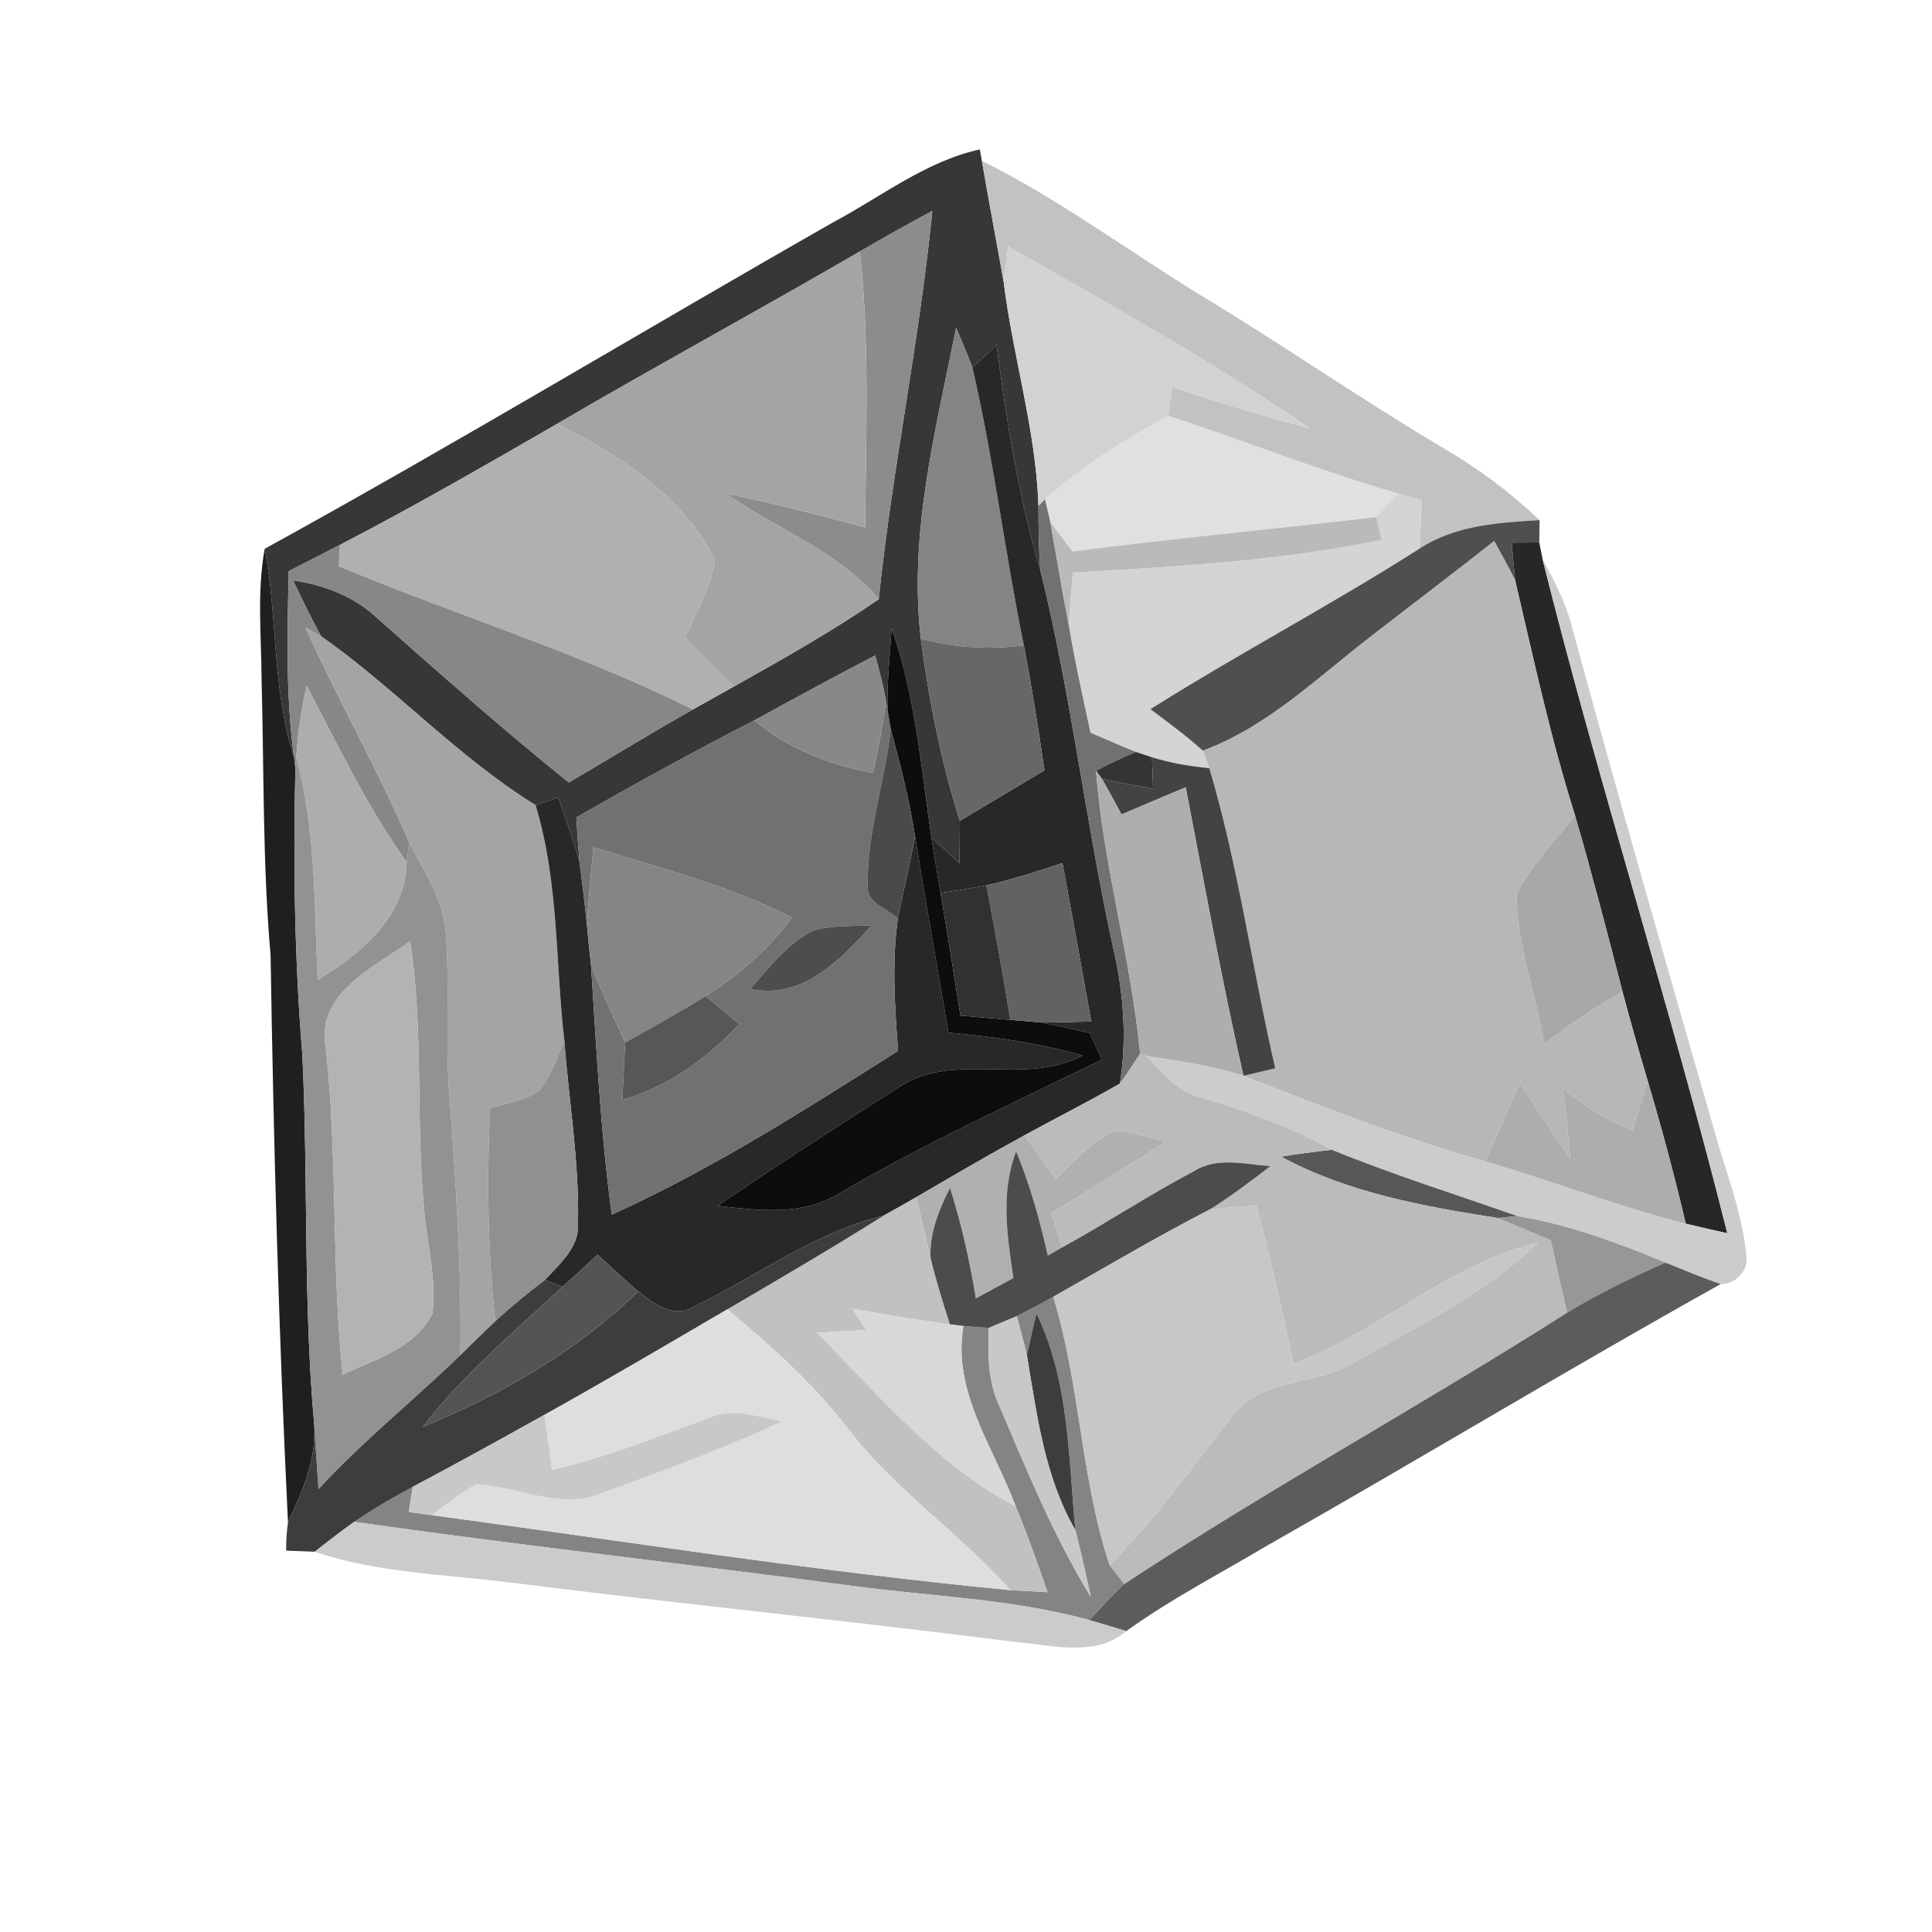 <?xml version="1.0" encoding="UTF-8" ?>
<!DOCTYPE svg PUBLIC "-//W3C//DTD SVG 1.1//EN" "http://www.w3.org/Graphics/SVG/1.1/DTD/svg11.dtd">
<svg width="180pt" height="180pt" viewBox="0 0 180 180" version="1.1" xmlns="http://www.w3.org/2000/svg">
<g id="#ffffffff">
</g>
<g id="#373737ff">
<path fill="#373737" opacity="1.00" d=" M 77.68 20.68 C 82.14 18.30 86.26 15.03 91.29 13.92 L 91.48 14.98 C 92.12 18.76 92.85 22.51 93.51 26.28 C 94.38 33.27 96.52 40.08 96.75 47.14 C 96.75 49.13 96.78 51.12 96.92 53.10 C 94.89 46.26 93.77 39.21 92.85 32.14 C 92.10 32.84 91.35 33.55 90.60 34.25 C 90.13 33.00 89.60 31.78 89.08 30.55 C 87.18 40.05 84.65 49.75 85.79 59.50 C 86.55 65.24 87.67 70.95 89.43 76.47 C 89.42 77.80 89.40 79.12 89.39 80.44 C 88.51 79.63 87.64 78.81 86.77 77.99 C 85.82 71.45 85.26 64.79 83.07 58.51 C 82.91 61.05 82.62 63.59 82.69 66.14 L 82.54 65.32 C 82.31 63.88 81.91 62.47 81.54 61.07 C 77.75 63.03 74.02 65.07 70.28 67.12 C 64.68 69.99 59.16 73.03 53.70 76.16 C 53.78 77.51 53.87 78.87 53.98 80.22 C 53.39 78.22 52.70 76.26 52.02 74.30 C 51.49 74.48 50.43 74.84 49.90 75.02 C 42.65 70.54 36.86 64.16 29.91 59.27 C 28.98 57.57 28.14 55.82 27.30 54.07 C 30.27 54.50 33.10 55.61 35.28 57.71 C 41.11 62.86 46.93 68.03 52.99 72.90 C 56.85 70.64 60.66 68.30 64.55 66.10 C 65.81 65.39 67.08 64.69 68.34 63.98 C 72.93 61.40 77.53 58.82 81.87 55.83 C 83.12 43.72 85.67 31.78 86.86 19.65 C 84.59 20.88 82.33 22.13 80.11 23.43 C 70.75 28.87 61.24 34.03 51.90 39.49 C 45.21 43.36 38.52 47.21 31.66 50.77 C 30.08 51.59 28.49 52.40 26.90 53.21 C 26.77 58.96 26.62 64.75 27.38 70.47 C 25.33 64.20 25.89 57.54 24.66 51.13 C 42.51 41.31 59.97 30.77 77.68 20.68 Z" />
</g>
<g id="#c2c2c2ff">
<path fill="#c2c2c2" opacity="1.00" d=" M 91.48 14.98 C 98.79 18.62 105.33 23.54 112.29 27.77 C 119.73 32.27 126.88 37.24 134.36 41.68 C 137.64 43.58 140.69 45.85 143.44 48.46 C 139.60 48.69 135.58 48.93 132.26 51.11 C 132.32 49.61 132.39 48.12 132.46 46.62 C 131.91 46.46 130.80 46.14 130.25 45.98 C 122.99 43.89 115.98 41.07 108.80 38.74 C 108.91 38.08 109.13 36.74 109.24 36.07 C 113.47 37.47 117.73 38.79 122.05 39.91 C 113.02 33.74 103.44 28.37 93.93 22.98 C 93.83 23.81 93.62 25.46 93.51 26.28 C 92.85 22.51 92.12 18.76 91.48 14.98 Z" />
</g>
<g id="#8c8c8cff">
<path fill="#8c8c8c" opacity="1.00" d=" M 80.11 23.43 C 82.33 22.13 84.59 20.88 86.86 19.65 C 85.67 31.78 83.12 43.72 81.87 55.83 C 78.05 51.31 72.35 49.31 67.63 45.98 C 72.00 46.86 76.30 47.98 80.60 49.13 C 80.67 40.56 81.04 31.97 80.11 23.43 Z" />
</g>
<g id="#d2d2d2ff">
<path fill="#d2d2d2" opacity="1.00" d=" M 93.93 22.98 C 103.44 28.37 113.02 33.74 122.05 39.91 C 117.73 38.79 113.47 37.47 109.24 36.07 C 109.13 36.74 108.91 38.08 108.80 38.74 C 104.79 41.03 100.78 43.40 97.36 46.52 L 96.75 47.14 C 96.52 40.08 94.38 33.27 93.51 26.28 C 93.62 25.46 93.83 23.81 93.93 22.98 Z" />
</g>
<g id="#a4a4a4ff">
<path fill="#a4a4a4" opacity="1.00" d=" M 51.90 39.49 C 61.24 34.03 70.75 28.87 80.11 23.43 C 81.04 31.97 80.67 40.56 80.60 49.13 C 76.30 47.98 72.00 46.86 67.63 45.98 C 72.35 49.31 78.05 51.31 81.87 55.83 C 77.53 58.82 72.93 61.40 68.34 63.98 C 66.83 62.45 65.32 60.93 63.80 59.41 C 64.88 57.07 66.17 54.76 66.62 52.19 C 63.65 46.19 57.69 42.43 51.90 39.49 Z" />
<path fill="#a4a4a4" opacity="1.00" d=" M 28.45 58.45 C 28.81 58.65 29.54 59.06 29.91 59.27 C 36.86 64.16 42.65 70.54 49.90 75.02 C 52.06 82.10 51.74 89.60 52.57 96.89 C 51.95 98.49 51.35 100.14 50.31 101.53 C 49.01 102.58 47.22 102.73 45.67 103.25 C 45.33 109.87 45.44 116.51 46.15 123.10 C 45.05 124.13 43.98 125.20 42.89 126.26 C 43.01 118.14 42.46 110.03 41.86 101.93 C 41.46 96.92 41.92 91.88 41.53 86.86 C 41.31 83.78 39.49 81.18 38.13 78.51 C 35.19 71.68 31.47 65.23 28.45 58.45 Z" />
</g>
<g id="#848484ff">
<path fill="#848484" opacity="1.00" d=" M 89.08 30.55 C 89.60 31.78 90.13 33.00 90.60 34.25 C 92.58 42.80 93.63 51.53 95.39 60.13 C 92.17 60.53 88.91 60.37 85.79 59.50 C 84.65 49.75 87.18 40.05 89.08 30.55 Z" />
<path fill="#848484" opacity="1.00" d=" M 94.73 122.62 C 95.88 122.05 97.00 121.44 98.13 120.82 C 100.64 128.99 100.69 137.69 103.37 145.80 C 103.71 146.24 104.40 147.13 104.75 147.58 C 103.61 148.64 102.56 149.80 101.50 150.94 C 94.17 148.92 86.51 148.74 79.02 147.70 C 63.68 145.68 48.31 143.96 33.00 141.79 C 34.75 140.59 36.59 139.52 38.46 138.52 C 38.36 139.11 38.17 140.28 38.08 140.87 C 38.61 140.94 39.69 141.09 40.22 141.16 C 58.18 143.58 76.10 146.42 94.15 148.15 C 95.01 148.20 96.74 148.29 97.60 148.34 C 96.67 145.65 95.72 142.96 94.63 140.34 C 92.60 134.88 88.70 129.67 89.76 123.54 C 90.36 123.58 91.54 123.68 92.13 123.72 C 92.03 126.13 92.03 128.62 93.06 130.86 C 95.64 136.95 98.17 143.11 101.62 148.77 C 101.19 146.69 100.71 144.62 100.19 142.56 C 99.53 135.75 99.62 128.66 96.56 122.36 C 96.34 123.33 95.89 125.28 95.67 126.25 C 95.37 125.03 95.06 123.83 94.73 122.62 Z" />
</g>
<g id="#282828ff">
<path fill="#282828" opacity="1.00" d=" M 90.60 34.25 C 91.35 33.55 92.10 32.84 92.85 32.14 C 93.77 39.21 94.89 46.26 96.92 53.10 C 99.81 64.74 101.15 76.68 103.73 88.39 C 104.68 92.50 105.01 96.77 104.34 100.95 C 101.42 102.64 98.40 104.15 95.45 105.77 C 92.06 107.62 88.72 109.58 85.38 111.53 C 84.36 112.12 83.33 112.70 82.30 113.27 C 75.88 114.85 70.58 118.85 64.75 121.69 C 62.83 122.91 60.95 121.51 59.46 120.32 C 58.17 119.21 56.93 118.05 55.68 116.90 C 54.59 117.89 53.50 118.89 52.41 119.89 C 52.00 119.73 51.17 119.43 50.76 119.27 C 52.11 117.76 53.99 116.23 53.85 114.00 C 53.98 108.27 53.00 102.59 52.57 96.89 C 51.74 89.60 52.06 82.10 49.90 75.02 C 50.43 74.84 51.49 74.48 52.02 74.30 C 52.70 76.26 53.39 78.22 53.98 80.22 C 54.24 82.22 54.49 84.22 54.69 86.23 C 54.79 87.44 54.92 88.65 55.06 89.85 C 55.57 97.63 55.94 105.43 57.00 113.16 C 66.35 108.93 75.02 103.38 83.67 97.91 C 83.37 93.82 83.08 89.68 83.65 85.59 C 84.15 83.02 84.80 80.48 85.25 77.90 C 86.25 84.01 87.31 90.11 88.37 96.21 C 92.58 96.59 96.78 97.18 100.86 98.34 C 95.36 101.27 88.66 97.75 83.48 101.47 C 77.88 105.00 72.33 108.63 66.84 112.34 C 70.62 112.77 74.73 113.32 78.16 111.20 C 86.08 106.57 94.43 102.76 102.67 98.72 C 102.29 97.89 101.91 97.06 101.53 96.24 C 99.99 95.89 98.45 95.54 96.89 95.25 C 98.48 95.26 100.07 95.21 101.67 95.17 C 100.79 90.25 99.90 85.33 98.99 80.41 C 96.65 81.18 94.30 81.95 91.90 82.49 C 90.48 82.77 89.05 82.98 87.63 83.19 C 87.33 81.46 87.04 79.73 86.77 77.99 C 87.64 78.81 88.51 79.63 89.39 80.44 C 89.40 79.12 89.42 77.80 89.43 76.47 C 92.06 74.90 94.68 73.34 97.31 71.77 C 96.75 67.88 96.13 63.99 95.39 60.13 C 93.63 51.53 92.58 42.80 90.60 34.25 Z" />
</g>
<g id="#e0e0e0ff">
<path fill="#e0e0e0" opacity="1.00" d=" M 97.36 46.52 C 100.78 43.40 104.79 41.03 108.80 38.74 C 115.98 41.07 122.99 43.89 130.25 45.98 C 129.57 46.72 128.88 47.45 128.20 48.18 C 118.78 49.28 109.34 50.16 99.93 51.38 C 99.23 50.48 98.54 49.57 97.86 48.65 C 97.74 48.12 97.49 47.05 97.36 46.52 Z" />
</g>
<g id="#b0b0b0ff">
<path fill="#b0b0b0" opacity="1.00" d=" M 31.66 50.77 C 38.52 47.21 45.21 43.36 51.90 39.49 C 57.69 42.43 63.65 46.19 66.62 52.19 C 66.17 54.76 64.88 57.07 63.80 59.41 C 65.32 60.93 66.83 62.45 68.34 63.98 C 67.08 64.69 65.81 65.39 64.55 66.10 C 53.92 60.80 42.50 57.33 31.56 52.75 C 31.58 52.26 31.63 51.26 31.66 50.77 Z" />
<path fill="#b0b0b0" opacity="1.00" d=" M 98.35 109.85 C 100.11 108.22 101.71 106.22 104.01 105.33 C 105.59 105.50 107.12 105.96 108.65 106.34 C 105.15 108.65 101.55 110.81 97.98 113.01 C 98.31 114.08 98.63 115.15 98.96 116.22 C 98.63 116.41 97.96 116.79 97.62 116.98 C 96.87 113.67 95.97 110.40 94.67 107.27 C 93.21 111.08 93.83 115.15 94.42 119.07 C 93.25 119.71 92.09 120.34 90.92 120.97 C 90.34 117.49 89.58 114.04 88.51 110.67 C 87.48 112.72 86.58 114.90 86.70 117.25 C 86.24 115.34 85.81 113.44 85.38 111.53 C 88.72 109.58 92.06 107.62 95.45 105.77 C 96.41 107.13 97.38 108.49 98.35 109.85 Z" />
</g>
<g id="#d4d4d4ff">
<path fill="#d4d4d4" opacity="1.00" d=" M 130.25 45.98 C 130.80 46.14 131.91 46.46 132.46 46.62 C 132.39 48.12 132.32 49.61 132.26 51.11 C 124.05 56.35 115.42 60.88 107.18 66.07 C 108.84 67.31 110.52 68.55 112.07 69.94 C 112.22 70.35 112.52 71.16 112.67 71.57 C 110.86 71.39 109.07 71.10 107.33 70.55 C 106.96 70.43 106.22 70.18 105.84 70.06 C 104.42 69.49 103.01 68.87 101.60 68.27 C 100.88 64.93 100.13 61.60 99.57 58.23 C 99.66 56.60 99.81 54.97 99.96 53.35 C 109.59 52.78 119.26 52.26 128.73 50.30 C 128.60 49.77 128.33 48.71 128.20 48.18 C 128.88 47.45 129.57 46.72 130.25 45.98 Z" />
</g>
<g id="#717171ff">
<path fill="#717171" opacity="1.00" d=" M 96.75 47.14 L 97.36 46.52 C 97.49 47.05 97.74 48.12 97.86 48.65 C 98.42 51.84 98.96 55.04 99.57 58.23 C 100.13 61.60 100.88 64.93 101.60 68.27 C 103.01 68.87 104.42 69.49 105.84 70.06 C 104.57 70.58 103.33 71.17 102.12 71.81 C 102.79 80.70 105.39 89.30 106.22 98.17 C 105.61 99.11 105.00 100.05 104.34 100.95 C 105.01 96.77 104.68 92.50 103.73 88.39 C 101.15 76.68 99.81 64.74 96.92 53.10 C 96.78 51.12 96.75 49.13 96.75 47.14 Z" />
<path fill="#717171" opacity="1.00" d=" M 82.54 65.32 L 82.69 66.14 C 82.76 66.58 82.92 67.47 82.99 67.92 C 82.45 72.82 80.75 77.58 80.84 82.54 C 80.74 84.16 82.69 84.65 83.65 85.59 C 83.08 89.68 83.37 93.82 83.67 97.91 C 75.02 103.38 66.35 108.93 57.00 113.16 C 55.94 105.43 55.57 97.63 55.06 89.85 C 56.01 92.32 57.14 94.71 58.25 97.12 C 58.15 98.90 58.07 100.68 57.99 102.47 C 62.26 101.24 65.87 98.63 68.86 95.40 C 67.82 94.53 66.78 93.66 65.74 92.80 C 68.83 90.87 71.61 88.43 73.77 85.49 C 67.93 82.50 61.52 80.90 55.29 78.93 C 55.06 81.36 54.81 83.79 54.69 86.23 C 54.49 84.22 54.24 82.22 53.98 80.22 C 53.87 78.87 53.78 77.51 53.70 76.16 C 59.16 73.03 64.68 69.99 70.28 67.12 C 73.44 69.78 77.33 71.26 81.35 72.01 C 81.81 69.79 82.26 67.57 82.54 65.32 M 75.67 86.73 C 73.30 87.98 71.63 90.16 69.90 92.14 C 74.73 93.16 78.30 89.44 81.23 86.20 C 79.37 86.32 77.46 86.17 75.67 86.73 Z" />
</g>
<g id="#bababaff">
<path fill="#bababa" opacity="1.00" d=" M 99.93 51.38 C 109.34 50.16 118.78 49.28 128.20 48.18 C 128.33 48.71 128.60 49.77 128.73 50.30 C 119.26 52.26 109.59 52.78 99.96 53.35 C 99.81 54.97 99.66 56.60 99.57 58.23 C 98.96 55.04 98.42 51.84 97.86 48.65 C 98.54 49.57 99.23 50.48 99.93 51.38 Z" />
</g>
<g id="#4f4f4fff">
<path fill="#4f4f4f" opacity="1.00" d=" M 132.26 51.11 C 135.58 48.93 139.60 48.69 143.44 48.46 C 143.43 48.98 143.42 50.02 143.41 50.54 C 142.77 50.54 141.49 50.55 140.85 50.56 C 140.94 51.72 141.04 52.88 141.16 54.05 C 140.54 52.82 139.87 51.61 139.21 50.41 C 135.53 53.33 131.77 56.15 128.06 59.04 C 122.93 62.94 118.23 67.66 112.07 69.94 C 110.52 68.55 108.84 67.31 107.18 66.07 C 115.42 60.88 124.05 56.35 132.26 51.11 Z" />
</g>
<g id="#272727ff">
<path fill="#272727" opacity="1.00" d=" M 140.85 50.56 C 141.49 50.55 142.77 50.54 143.41 50.54 C 143.48 50.93 143.64 51.71 143.72 52.11 C 148.98 73.16 155.66 93.85 160.93 114.90 C 159.64 114.61 158.34 114.32 157.06 114.01 C 156.01 109.54 154.82 105.10 153.51 100.70 C 152.69 97.93 151.90 95.16 151.16 92.37 C 149.75 86.88 148.32 81.40 146.74 75.96 C 144.46 68.76 142.88 61.39 141.16 54.05 C 141.04 52.88 140.94 51.72 140.85 50.56 Z" />
</g>
<g id="#878787ff">
<path fill="#878787" opacity="1.00" d=" M 26.90 53.21 C 28.49 52.40 30.08 51.59 31.66 50.77 C 31.63 51.26 31.58 52.26 31.56 52.75 C 42.50 57.33 53.92 60.80 64.55 66.10 C 60.66 68.30 56.85 70.64 52.99 72.90 C 46.93 68.03 41.11 62.86 35.28 57.71 C 33.10 55.61 30.27 54.50 27.30 54.07 C 28.14 55.82 28.98 57.57 29.91 59.27 C 29.54 59.06 28.81 58.65 28.45 58.45 C 31.47 65.23 35.19 71.68 38.13 78.51 C 38.07 78.97 37.95 79.87 37.89 80.33 C 34.21 75.18 31.51 69.47 28.57 63.90 C 28.07 66.09 27.74 68.33 27.60 70.58 L 27.52 71.51 L 27.38 70.47 C 26.62 64.75 26.77 58.96 26.90 53.21 Z" />
</g>
<g id="#b7b7b7ff">
<path fill="#b7b7b7" opacity="1.00" d=" M 128.06 59.04 C 131.77 56.15 135.53 53.33 139.21 50.41 C 139.87 51.61 140.54 52.82 141.16 54.05 C 142.88 61.39 144.46 68.76 146.74 75.96 C 144.89 78.38 142.68 80.58 141.29 83.31 C 141.30 88.07 143.12 92.60 143.87 97.27 C 146.18 95.47 148.62 93.84 151.16 92.37 C 151.90 95.16 152.69 97.93 153.51 100.70 C 153.04 102.24 152.56 103.78 152.09 105.33 C 149.75 104.35 147.55 103.06 145.63 101.39 C 145.91 103.59 146.12 105.81 146.31 108.02 C 144.73 105.65 143.16 103.28 141.60 100.90 C 140.53 103.33 139.46 105.77 138.40 108.21 C 130.71 106.06 123.28 103.14 115.85 100.23 C 116.59 100.05 118.07 99.70 118.81 99.53 C 116.66 90.23 115.39 80.72 112.67 71.57 C 112.52 71.16 112.22 70.35 112.07 69.94 C 118.23 67.66 122.93 62.94 128.06 59.04 Z" />
</g>
<g id="#1f1f1fff">
<path fill="#1f1f1f" opacity="1.00" d=" M 24.37 63.27 C 24.35 59.22 23.93 55.14 24.66 51.13 C 25.89 57.54 25.33 64.20 27.38 70.47 L 27.52 71.51 C 27.31 80.44 27.44 89.39 28.17 98.29 C 28.72 109.79 28.24 121.33 29.28 132.80 C 29.48 136.02 28.17 138.98 26.83 141.83 C 25.97 124.23 25.49 106.61 25.21 88.99 C 24.46 80.44 24.60 71.84 24.37 63.27 Z" />
</g>
<g id="#ccccccff">
<path fill="#cccccc" opacity="1.00" d=" M 143.72 52.11 C 144.73 53.94 145.70 55.82 146.30 57.84 C 150.62 73.72 155.16 89.55 159.73 105.37 C 160.79 109.22 162.34 112.99 162.70 117.00 C 162.96 118.36 161.65 119.69 160.32 119.63 C 158.57 119.04 156.86 118.32 155.16 117.63 C 150.70 115.78 146.14 114.09 141.36 113.30 C 135.59 111.27 129.74 109.44 124.07 107.12 C 120.14 104.92 115.88 103.44 111.58 102.15 C 109.51 101.60 108.24 99.78 106.77 98.37 C 109.82 98.85 112.90 99.27 115.85 100.23 C 123.28 103.14 130.71 106.06 138.40 108.21 C 144.65 110.03 150.74 112.41 157.06 114.01 C 158.34 114.32 159.64 114.61 160.93 114.90 C 155.66 93.85 148.98 73.16 143.72 52.11 Z" />
</g>
<g id="#0d0d0dff">
<path fill="#0d0d0d" opacity="1.00" d=" M 83.07 58.51 C 85.26 64.79 85.82 71.45 86.77 77.99 C 87.04 79.73 87.33 81.46 87.63 83.19 C 88.28 87.00 88.89 90.81 89.48 94.62 C 91.03 94.75 92.58 94.88 94.13 95.02 C 94.82 95.07 96.20 95.19 96.89 95.25 C 98.45 95.54 99.99 95.89 101.53 96.24 C 101.91 97.06 102.29 97.89 102.67 98.72 C 94.43 102.76 86.08 106.57 78.16 111.20 C 74.73 113.32 70.62 112.77 66.84 112.34 C 72.33 108.63 77.88 105.00 83.48 101.47 C 88.66 97.75 95.36 101.27 100.86 98.34 C 96.78 97.18 92.58 96.59 88.37 96.21 C 87.31 90.11 86.25 84.01 85.25 77.90 C 84.73 74.52 83.87 71.22 82.99 67.92 C 82.92 67.47 82.76 66.58 82.69 66.14 C 82.62 63.59 82.91 61.05 83.07 58.51 Z" />
</g>
<g id="#676767ff">
<path fill="#676767" opacity="1.00" d=" M 85.79 59.50 C 88.91 60.37 92.17 60.53 95.39 60.13 C 96.13 63.99 96.75 67.88 97.31 71.77 C 94.68 73.34 92.06 74.90 89.43 76.47 C 87.67 70.95 86.55 65.24 85.79 59.50 Z" />
</g>
<g id="#888888ff">
<path fill="#888888" opacity="1.00" d=" M 70.28 67.12 C 74.02 65.07 77.75 63.03 81.54 61.07 C 81.91 62.47 82.31 63.88 82.54 65.32 C 82.26 67.57 81.81 69.79 81.35 72.01 C 77.33 71.26 73.44 69.78 70.28 67.12 Z" />
</g>
<g id="#adadadff">
<path fill="#adadad" opacity="1.00" d=" M 28.57 63.90 C 31.51 69.47 34.21 75.18 37.89 80.33 C 37.77 85.49 33.63 88.84 29.60 91.31 C 29.27 84.37 29.44 77.34 27.60 70.58 C 27.74 68.33 28.07 66.09 28.57 63.90 Z" />
<path fill="#adadad" opacity="1.00" d=" M 138.40 108.21 C 139.46 105.77 140.53 103.33 141.60 100.90 C 143.16 103.28 144.73 105.65 146.31 108.02 C 146.12 105.81 145.91 103.59 145.63 101.39 C 147.55 103.06 149.75 104.35 152.09 105.33 C 152.56 103.78 153.04 102.24 153.51 100.70 C 154.82 105.10 156.01 109.54 157.06 114.01 C 150.74 112.41 144.65 110.03 138.40 108.21 Z" />
</g>
<g id="#4a4a4aff">
<path fill="#4a4a4a" opacity="1.00" d=" M 82.99 67.92 C 83.87 71.22 84.73 74.52 85.25 77.90 C 84.80 80.48 84.15 83.02 83.65 85.59 C 82.69 84.65 80.74 84.16 80.84 82.54 C 80.75 77.58 82.45 72.82 82.99 67.92 Z" />
</g>
<g id="#343434ff">
<path fill="#343434" opacity="1.00" d=" M 102.12 71.81 C 103.33 71.17 104.57 70.58 105.84 70.06 C 106.22 70.18 106.96 70.43 107.33 70.55 C 107.36 71.28 107.41 72.75 107.43 73.49 C 105.84 73.19 104.25 72.91 102.67 72.57 L 102.12 71.81 Z" />
</g>
<g id="#929292ff">
<path fill="#929292" opacity="1.00" d=" M 27.52 71.51 L 27.60 70.58 C 29.44 77.34 29.27 84.37 29.60 91.31 C 33.63 88.84 37.77 85.49 37.89 80.33 C 37.95 79.87 38.07 78.97 38.13 78.51 C 39.49 81.18 41.31 83.78 41.53 86.86 C 41.92 91.88 41.46 96.92 41.86 101.93 C 42.46 110.03 43.01 118.14 42.89 126.26 C 38.53 130.48 33.79 134.28 29.67 138.75 C 29.53 136.76 29.40 134.78 29.28 132.80 C 28.24 121.33 28.72 109.79 28.17 98.29 C 27.44 89.39 27.31 80.44 27.52 71.51 M 30.34 97.54 C 31.48 107.69 30.86 117.93 31.93 128.08 C 34.92 126.63 38.73 125.61 40.29 122.36 C 40.68 119.22 39.83 116.11 39.54 112.99 C 38.71 104.58 39.49 96.08 38.21 87.70 C 34.87 90.11 29.44 92.54 30.34 97.54 Z" />
</g>
<g id="#434343ff">
<path fill="#434343" opacity="1.00" d=" M 107.33 70.55 C 109.07 71.10 110.86 71.39 112.67 71.57 C 115.39 80.72 116.66 90.23 118.81 99.53 C 118.07 99.70 116.59 100.05 115.85 100.23 C 113.82 91.32 112.21 82.32 110.47 73.35 C 108.47 74.19 106.48 75.03 104.49 75.88 C 103.89 74.77 103.29 73.67 102.67 72.57 C 104.25 72.91 105.84 73.19 107.43 73.49 C 107.41 72.75 107.36 71.28 107.33 70.55 Z" />
</g>
<g id="#aeaeaeff">
<path fill="#aeaeae" opacity="1.00" d=" M 106.22 98.17 C 105.39 89.30 102.79 80.70 102.12 71.81 L 102.67 72.57 C 103.29 73.67 103.89 74.77 104.49 75.88 C 106.48 75.03 108.47 74.19 110.47 73.35 C 112.21 82.32 113.82 91.32 115.85 100.23 C 112.90 99.27 109.82 98.85 106.77 98.37 L 106.22 98.17 Z" />
</g>
<g id="#a8a8a8ff">
<path fill="#a8a8a8" opacity="1.00" d=" M 146.74 75.96 C 148.32 81.40 149.75 86.88 151.16 92.37 C 148.62 93.84 146.18 95.47 143.87 97.27 C 143.12 92.60 141.30 88.07 141.29 83.31 C 142.68 80.58 144.89 78.38 146.74 75.96 Z" />
</g>
<g id="#858585ff">
<path fill="#858585" opacity="1.00" d=" M 55.29 78.93 C 61.52 80.90 67.93 82.50 73.77 85.49 C 71.61 88.43 68.83 90.87 65.74 92.80 C 63.29 94.32 60.77 95.72 58.25 97.12 C 57.14 94.71 56.01 92.32 55.06 89.85 C 54.92 88.65 54.79 87.44 54.69 86.23 C 54.81 83.79 55.06 81.36 55.29 78.93 Z" />
</g>
<g id="#626262ff">
<path fill="#626262" opacity="1.00" d=" M 91.90 82.49 C 94.30 81.95 96.65 81.18 98.99 80.41 C 99.90 85.33 100.79 90.25 101.67 95.17 C 100.07 95.21 98.48 95.26 96.89 95.25 C 96.20 95.19 94.82 95.07 94.13 95.02 C 93.45 90.83 92.68 86.66 91.90 82.49 Z" />
</g>
<g id="#313131ff">
<path fill="#313131" opacity="1.00" d=" M 87.63 83.19 C 89.05 82.98 90.48 82.77 91.90 82.49 C 92.68 86.66 93.45 90.83 94.13 95.02 C 92.58 94.88 91.03 94.75 89.48 94.62 C 88.89 90.81 88.28 87.00 87.63 83.19 Z" />
</g>
<g id="#4d4d4dff">
<path fill="#4d4d4d" opacity="1.00" d=" M 75.67 86.73 C 77.46 86.17 79.37 86.32 81.23 86.20 C 78.30 89.44 74.73 93.16 69.90 92.14 C 71.63 90.16 73.30 87.98 75.67 86.73 Z" />
</g>
<g id="#b3b3b3ff">
<path fill="#b3b3b3" opacity="1.00" d=" M 30.34 97.54 C 29.44 92.54 34.87 90.11 38.21 87.70 C 39.49 96.08 38.71 104.58 39.54 112.99 C 39.83 116.11 40.68 119.22 40.29 122.36 C 38.73 125.61 34.92 126.63 31.93 128.08 C 30.86 117.93 31.48 107.69 30.34 97.54 Z" />
</g>
<g id="#575757ff">
<path fill="#575757" opacity="1.00" d=" M 58.25 97.12 C 60.77 95.72 63.29 94.32 65.74 92.80 C 66.78 93.66 67.82 94.53 68.86 95.40 C 65.87 98.63 62.26 101.24 57.99 102.47 C 58.07 100.68 58.15 98.90 58.25 97.12 Z" />
<path fill="#575757" opacity="1.00" d=" M 119.35 107.76 C 120.92 107.51 122.49 107.30 124.07 107.12 C 129.74 109.44 135.59 111.27 141.36 113.30 C 140.90 113.35 139.99 113.44 139.53 113.48 C 132.62 112.39 125.57 111.13 119.35 107.76 Z" />
</g>
<g id="#909090ff">
<path fill="#909090" opacity="1.00" d=" M 52.57 96.89 C 53.00 102.59 53.98 108.27 53.85 114.00 C 53.99 116.23 52.11 117.76 50.76 119.27 C 49.17 120.48 47.61 121.74 46.15 123.10 C 45.44 116.51 45.33 109.87 45.67 103.25 C 47.22 102.73 49.01 102.58 50.31 101.53 C 51.35 100.14 51.95 98.49 52.57 96.89 Z" />
</g>
<g id="#bbbbbbff">
<path fill="#bbbbbb" opacity="1.00" d=" M 106.22 98.17 L 106.77 98.37 C 108.24 99.78 109.51 101.60 111.58 102.15 C 115.88 103.44 120.14 104.92 124.07 107.12 C 122.49 107.30 120.92 107.51 119.35 107.76 C 125.57 111.13 132.62 112.39 139.53 113.48 C 141.19 114.14 142.84 114.86 144.49 115.55 C 144.98 117.80 145.48 120.05 146.01 122.30 C 132.40 130.96 118.21 138.71 104.75 147.58 C 104.40 147.13 103.71 146.24 103.37 145.80 C 107.68 141.54 111.13 136.56 114.88 131.83 C 117.54 128.36 122.47 129.08 125.98 127.04 C 131.92 123.60 138.27 120.61 143.26 115.79 C 134.85 117.79 128.50 124.09 120.50 127.07 C 119.51 122.12 118.33 117.21 117.06 112.32 C 115.62 112.42 114.18 112.52 112.74 112.67 C 114.69 111.44 116.53 110.05 118.36 108.65 C 115.98 108.48 113.38 107.75 111.22 109.13 C 107.04 111.33 103.10 113.95 98.96 116.22 C 98.63 115.15 98.31 114.08 97.98 113.01 C 101.55 110.81 105.15 108.65 108.65 106.34 C 107.12 105.96 105.59 105.50 104.01 105.33 C 101.71 106.22 100.11 108.22 98.35 109.85 C 97.38 108.49 96.41 107.13 95.45 105.77 C 98.40 104.15 101.42 102.64 104.34 100.95 C 105.00 100.05 105.61 99.11 106.22 98.17 Z" />
</g>
<g id="#4c4c4cff">
<path fill="#4c4c4c" opacity="1.00" d=" M 94.42 119.07 C 93.83 115.15 93.21 111.08 94.67 107.27 C 95.97 110.40 96.87 113.67 97.62 116.98 C 97.96 116.79 98.63 116.41 98.96 116.22 C 103.10 113.95 107.04 111.33 111.22 109.13 C 113.38 107.75 115.98 108.48 118.36 108.65 C 116.53 110.05 114.69 111.44 112.74 112.67 C 107.78 115.23 102.98 118.07 98.13 120.82 C 97.00 121.44 95.88 122.05 94.73 122.62 C 94.08 122.90 92.78 123.45 92.13 123.72 C 91.54 123.68 90.36 123.58 89.76 123.54 C 89.44 123.50 88.81 123.42 88.49 123.39 C 87.84 121.36 87.20 119.32 86.70 117.25 C 86.58 114.90 87.48 112.72 88.51 110.67 C 89.58 114.04 90.34 117.49 90.92 120.97 C 92.09 120.34 93.25 119.71 94.42 119.07 Z" />
</g>
<g id="#c1c1c1ff">
<path fill="#c1c1c1" opacity="1.00" d=" M 82.30 113.27 C 83.33 112.70 84.36 112.12 85.38 111.53 C 85.81 113.44 86.24 115.34 86.70 117.25 C 87.20 119.32 87.84 121.36 88.49 123.39 C 85.44 122.99 82.42 122.46 79.39 121.92 C 79.83 122.58 80.27 123.24 80.70 123.90 C 79.17 123.99 77.64 124.08 76.11 124.17 C 81.89 129.96 87.27 136.49 94.63 140.34 C 95.72 142.96 96.67 145.65 97.60 148.34 C 96.74 148.29 95.01 148.20 94.15 148.15 C 89.38 142.81 83.32 138.77 78.96 133.05 C 75.73 128.88 71.80 125.34 67.76 121.99 C 72.64 119.13 77.52 116.28 82.30 113.27 Z" />
</g>
<g id="#c7c7c7ff">
<path fill="#c7c7c7" opacity="1.00" d=" M 112.74 112.67 C 114.18 112.52 115.62 112.42 117.06 112.32 C 118.33 117.21 119.51 122.12 120.50 127.07 C 128.50 124.09 134.85 117.79 143.26 115.79 C 138.27 120.61 131.92 123.60 125.98 127.04 C 122.47 129.08 117.54 128.36 114.88 131.83 C 111.13 136.56 107.68 141.54 103.37 145.80 C 100.69 137.69 100.64 128.99 98.13 120.82 C 102.98 118.07 107.78 115.23 112.74 112.67 Z" />
</g>
<g id="#3d3d3dff">
<path fill="#3d3d3d" opacity="1.00" d=" M 64.75 121.69 C 70.58 118.85 75.88 114.85 82.30 113.27 C 77.52 116.28 72.64 119.13 67.76 121.99 C 62.10 125.30 56.46 128.63 50.73 131.81 C 46.66 134.08 42.58 136.34 38.46 138.52 C 36.59 139.52 34.75 140.59 33.00 141.79 C 31.74 142.68 30.53 143.62 29.32 144.57 C 28.65 144.54 27.32 144.49 26.66 144.47 C 26.65 143.58 26.71 142.70 26.83 141.83 C 28.17 138.98 29.48 136.02 29.28 132.80 C 29.40 134.78 29.53 136.76 29.67 138.75 C 33.79 134.28 38.53 130.48 42.89 126.26 C 43.98 125.20 45.05 124.13 46.15 123.10 C 47.61 121.74 49.17 120.48 50.76 119.27 C 51.17 119.43 52.00 119.73 52.41 119.89 C 47.91 124.07 43.15 128.04 39.39 132.94 C 46.73 129.92 53.75 125.90 59.46 120.32 C 60.95 121.51 62.83 122.91 64.75 121.69 Z" />
<path fill="#3d3d3d" opacity="1.00" d=" M 96.56 122.36 C 99.62 128.66 99.53 135.75 100.19 142.56 C 97.31 137.57 96.61 131.82 95.67 126.25 C 95.89 125.28 96.34 123.33 96.56 122.36 Z" />
</g>
<g id="#979797ff">
<path fill="#979797" opacity="1.00" d=" M 141.36 113.30 C 146.14 114.09 150.70 115.78 155.16 117.63 C 152.03 119.03 148.93 120.51 146.01 122.30 C 145.48 120.05 144.98 117.80 144.49 115.55 C 142.84 114.86 141.19 114.14 139.53 113.48 C 139.99 113.44 140.90 113.35 141.36 113.30 Z" />
</g>
<g id="#545454ff">
<path fill="#545454" opacity="1.00" d=" M 52.41 119.89 C 53.50 118.89 54.59 117.89 55.68 116.90 C 56.93 118.05 58.17 119.21 59.46 120.32 C 53.75 125.90 46.73 129.92 39.39 132.94 C 43.15 128.04 47.91 124.07 52.41 119.89 Z" />
</g>
<g id="#5c5c5cff">
<path fill="#5c5c5c" opacity="1.00" d=" M 146.01 122.30 C 148.93 120.51 152.03 119.03 155.16 117.63 C 156.86 118.32 158.57 119.04 160.32 119.63 C 146.10 127.56 132.18 135.99 118.02 144.02 C 113.63 146.63 109.08 148.98 104.93 151.97 C 103.79 151.62 102.65 151.28 101.50 150.94 C 102.56 149.80 103.61 148.64 104.75 147.58 C 118.21 138.71 132.40 130.96 146.01 122.30 Z" />
</g>
<g id="#dededeff">
<path fill="#dedede" opacity="1.00" d=" M 50.73 131.81 C 56.46 128.63 62.10 125.30 67.76 121.99 C 71.80 125.34 75.73 128.88 78.96 133.05 C 83.32 138.77 89.38 142.81 94.15 148.15 C 76.10 146.42 58.18 143.58 40.22 141.16 C 41.57 140.16 42.88 139.07 44.37 138.30 C 48.24 138.45 52.13 140.71 55.97 139.15 C 61.65 137.06 67.36 135.01 72.84 132.43 C 70.65 132.02 68.33 131.11 66.15 132.07 C 61.29 133.84 56.49 135.80 51.43 136.94 C 51.20 135.23 50.96 133.52 50.73 131.81 Z" />
</g>
<g id="#d8d8d8ff">
<path fill="#d8d8d8" opacity="1.00" d=" M 79.39 121.92 C 82.42 122.46 85.44 122.99 88.49 123.39 C 88.81 123.42 89.44 123.50 89.76 123.54 C 88.70 129.67 92.60 134.88 94.63 140.34 C 87.27 136.49 81.89 129.96 76.11 124.17 C 77.64 124.08 79.17 123.99 80.70 123.90 C 80.27 123.24 79.83 122.58 79.39 121.92 Z" />
</g>
<g id="#c8c8c8ff">
<path fill="#c8c8c8" opacity="1.00" d=" M 92.13 123.72 C 92.78 123.45 94.08 122.90 94.73 122.62 C 95.06 123.83 95.37 125.03 95.67 126.25 C 96.61 131.82 97.31 137.57 100.19 142.56 C 100.71 144.62 101.19 146.69 101.62 148.77 C 98.17 143.11 95.64 136.95 93.06 130.86 C 92.03 128.62 92.03 126.13 92.13 123.72 Z" />
<path fill="#c8c8c8" opacity="1.00" d=" M 66.15 132.07 C 68.33 131.11 70.65 132.02 72.84 132.43 C 67.36 135.01 61.65 137.06 55.97 139.15 C 52.13 140.71 48.24 138.45 44.37 138.30 C 42.88 139.07 41.57 140.16 40.22 141.16 C 39.69 141.09 38.61 140.94 38.08 140.87 C 38.17 140.28 38.36 139.11 38.46 138.52 C 42.58 136.34 46.66 134.08 50.73 131.81 C 50.96 133.52 51.20 135.23 51.43 136.94 C 56.49 135.80 61.29 133.84 66.15 132.07 Z" />
</g>
<g id="#cbcbcbff">
<path fill="#cbcbcb" opacity="1.00" d=" M 29.32 144.57 C 30.53 143.62 31.74 142.68 33.00 141.79 C 48.31 143.96 63.68 145.68 79.02 147.70 C 86.51 148.74 94.17 148.92 101.50 150.94 C 102.65 151.28 103.79 151.62 104.93 151.97 C 102.10 154.37 98.30 153.32 94.98 153.02 C 79.20 151.02 63.38 149.43 47.60 147.45 C 41.48 146.66 35.21 146.57 29.32 144.57 Z" />
</g>
</svg>
